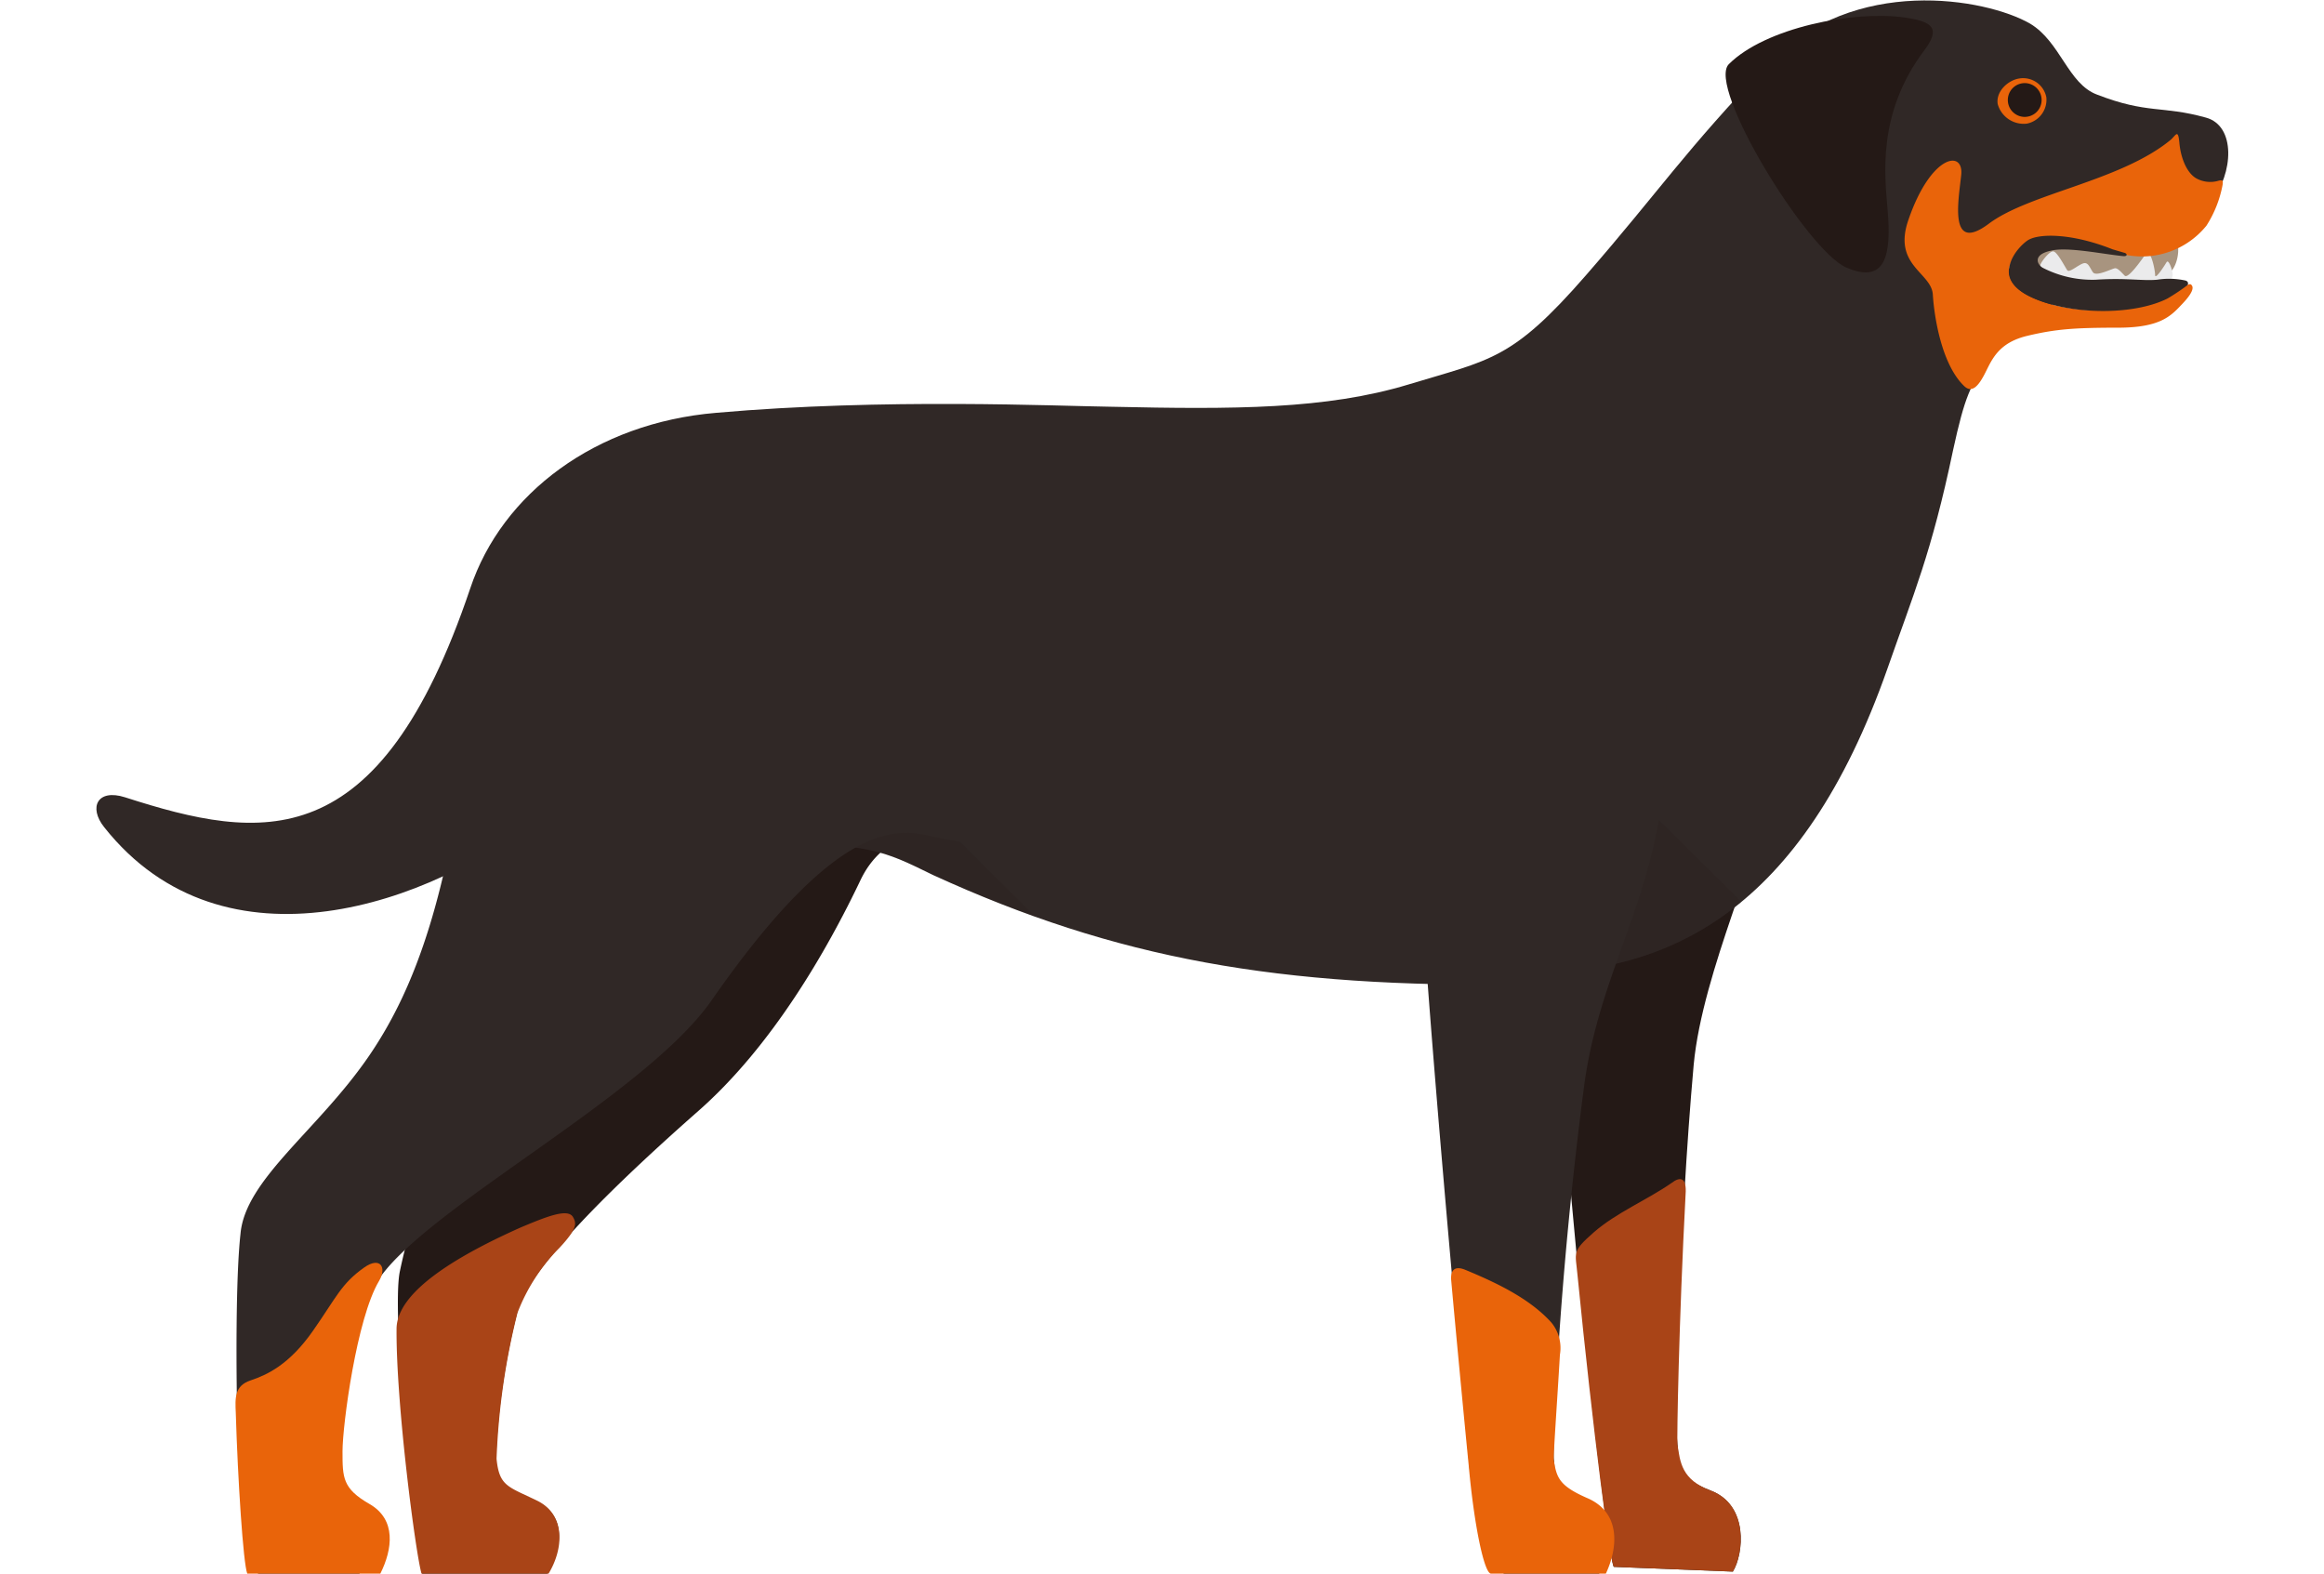 <svg id="Layer_2" data-name="Layer 2" xmlns="http://www.w3.org/2000/svg" xmlns:xlink="http://www.w3.org/1999/xlink" viewBox="0 0 344 233"><defs><style>.cls-1{fill:none;}.cls-2{fill:#241916;}.cls-3{fill:#302826;}.cls-4{clip-path:url(#clip-path);}.cls-5{fill:#251a17;opacity:0.15;isolation:isolate;}.cls-6{fill:#e9640a;}.cls-7{fill:#a94417;}.cls-8{fill:#a8947f;}.cls-9{fill:#ebebec;}</style><clipPath id="clip-path"><path class="cls-1" d="M326.5,17.4c-6.5-1.8-8.6-.5-16.1-3.4-4.3-1.6-5.4-7.8-9.9-10.5-6.6-3.8-26.1-7.2-38.6,5.8s-16.3,19-27.2,31.5-14,12.4-26.2,16.1-25.9,3.7-44,3.3c-8-.1-33.6-1.3-58.5.9C88.2,62.6,74.3,73,69.6,87.1c-13.5,40-30.9,37.4-51.1,30.9-4.1-1.3-5.4,1.5-3.1,4.4,17.8,22.5,48.8,11.2,64.2-1.4,13.4-11,26.9,6.3,37.7,4.7s15.6,1.3,20.8,3.8c27.1,12.4,51.1,16.7,87.5,16.2,1.7,0-1.7-1.6,0-1.6,21.3,0,41.1-9,53.8-45.2,3.8-10.9,6.5-17,9.7-32.3,1.7-7.8,2.6-9.8,5.2-13.2s4.6-6.4,11.8-9.4c4.8-2.1,17.9-10.1,21.2-14.2S331,18.6,326.5,17.4Z"/></clipPath></defs><title>homeDog</title><g id="Layer_1" data-name="Layer 1"><path class="cls-2" d="M92.5,103c-15,13.9-13.5,34.8-20.1,51.1-4.8,11.8-10.3,20.2-13.2,34-1.4,6.3,2.4,41.9,3.3,44.8H81c2.2-3.6,2.9-8.5-1.4-10.6s-5.8-2.1-6.2-6.2a105.4,105.4,0,0,1,3.3-22.4c1.9-6.1,13.4-17.6,26.7-29.3,10.9-9.6,19-23.7,24-34.2,2.9-6,9.8-10.8,31.5-7C160.1,104.2,113.5,83.6,92.5,103Z"/><path class="cls-2" d="M229.8,133.2c.4,30,8.2,98.7,9.1,98.7l17.6.7c1.6-2.6,2.4-9.8-3.3-12s-4.5-4.2-4.9-6.8.2-31.6,2.4-56.2c1.3-14,10.5-32.6,10-37.9C260.6,118.6,229.8,133.2,229.8,133.2Z"/><path class="cls-3" d="M326.5,17.4c-6.5-1.8-8.6-.5-16.1-3.4-4.3-1.6-5.4-7.8-9.9-10.5-6.6-3.8-26.1-7.2-38.6,5.8s-16.3,19-27.2,31.5-14,12.4-26.2,16.1-25.9,3.7-44,3.3c-8-.1-33.6-1.3-58.5.9C88.2,62.6,74.3,73,69.6,87.1c-13.5,40-30.9,37.4-51.1,30.9-4.1-1.3-5.4,1.5-3.1,4.4,17.8,22.5,48.8,11.2,64.2-1.4,13.4-11,26.9,6.3,37.7,4.7s15.6,1.3,20.8,3.8c27.1,12.4,51.1,16.7,87.5,16.2,1.7,0-1.7-1.6,0-1.6,21.3,0,41.1-9,53.8-45.2,3.8-10.9,6.5-17,9.7-32.3,1.7-7.8,2.6-9.8,5.2-13.2s4.6-6.4,11.8-9.4c4.8-2.1,17.9-10.1,21.2-14.2S331,18.6,326.5,17.4Z"/><g class="cls-4"><path class="cls-5" d="M128.4,110.8l40.3,40.4-74.5-5.9Zm98.5,24.3L245,162.5l24-17.8-25.1-25Z"/></g><path class="cls-6" d="M302.9,14.4a3.6,3.6,0,0,1-2.9,3.9,4,4,0,0,1-4.3-2.9c-.3-1.9,1.6-3.6,3.3-3.8A3.5,3.5,0,0,1,302.9,14.4Z"/><path class="cls-2" d="M282,2.6c-7.6-1.1-20.7,1.5-26.1,6.9-3.3,3.3,11.6,27.6,17.4,30.1s6.7-1.8,6.1-8.6c-.4-4.9-1.6-14.2,5.4-23.5C287.3,4.2,286.1,3.2,282,2.6Z"/><path class="cls-7" d="M84.8,180.1c-.8-1.3-4,0-7.8,1.6-8.5,3.8-18.2,9.2-18.3,14.9-.1,11.3,2.9,33.8,3.7,36.3H81.2c2.2-3.6,2.6-8.7-1.7-10.8s-5.6-2.1-6-6.2a104.2,104.2,0,0,1,3.1-21.6,27.8,27.8,0,0,1,6.2-9.6C85.4,181.9,85.4,181.1,84.8,180.1Z"/><path class="cls-7" d="M253.2,220.6c-4.3-1.6-4.5-4.2-4.9-6.8-.1-.8.2-18.1,1.2-37,.2-2.6-.8-2.7-2.1-1.7-3.6,2.5-8.2,4.4-11.5,7.3s-2.7,2.9-2.4,6.3c2.3,23.2,4.9,43.2,5.4,43.2l17.6.7C258.1,230,258.9,222.7,253.2,220.6Z"/><path class="cls-3" d="M105.2,64.2c-5.3,3-30.7,4.5-35.8,43.6-3.1,24-7.5,38-15,48.8s-18.1,18-18.8,26c-.7,6.3-.7,19.8-.4,31.3a72.4,72.4,0,0,0,3,19h15c1.9-3.6,4.4-6.3.4-8.5s-4.4-5.4-4.4-9.3,3.2-19.7,6.5-25.2c6.5-10.7,39.6-27.5,49.6-41.8C125.4,119.2,134,123,138.9,124,192.7,134.9,141.4,43.5,105.2,64.2Z"/><path class="cls-6" d="M53.9,187.6c-3.4,2.4-4.1,4.4-7.6,9.4s-6.8,6.5-9.2,7.3-2.3,2.6-2.2,4.8c.3,9.9,1.1,22.3,1.7,23.8H56.3c1.8-3.6,2.4-8-1.6-10.3s-4-3.9-4-7.8,2.1-19.7,5.4-25.2C57.3,187.6,56.3,185.9,53.9,187.6Z"/><path class="cls-3" d="M208,118.1a180.2,180.2,0,0,1,3,23.1c1.7,23.3,4.3,52.2,6.5,75.8.8,8.9,4.2,15.9,5.2,15.9h14c1.8-3.6,2.9-8.3-2.3-10.5s-4-3.7-4.4-6.4c-.2-1.2.6-25.8,4.5-55.4,2.5-18.4,11.8-29,12.1-50.6.5-35.1-4.1-40.8-10.2-42.6-8-2.3-14.6-3-19.6,1.6S204.4,97.7,208,118.1Z"/><path class="cls-6" d="M234.9,221.7c-4.1-1.8-4.5-3-4.9-5.6-.1-.5.5-8.7.9-15.6a5.9,5.9,0,0,0-1.3-4.8c-3.1-3.4-7.7-5.7-12.8-7.8-1.3-.5-2.1-.1-2,1.5.7,7.8,1.9,20.4,2.6,27.5.8,8.9,2.3,16,3.3,16h17C239.4,229.3,240.1,223.9,234.9,221.7Z"/><path class="cls-8" d="M296.3,37.3c1.1-1.8,11.3-6,18.3-5.7,3,.2,5.7,2.9,7,3.5s.9,3.7-.1,4.9-3.5,2.3-9.8,2.2c-2.9-.1-14.3-1.1-15-3.2S296.3,37.3,296.3,37.3Z"/><path class="cls-9" d="M302,39.3c0-.4,1.3-2.1,1.9-2.1s1.8,2.4,2.1,2.8,1.5-.7,2.3-1,1,.6,1.5,1.3,2.9-.6,3.3-.6.9.6,1.4,1.1,2.4-2.2,3.1-3.2,1.4,2.3,1.4,3.1,1.4-1.4,1.7-1.9.9,1.2.9,1.9-.9,1.2-3.4,1.2h-6a35.1,35.1,0,0,1-7.9-1.2C302.9,40.2,302,39.9,302,39.3Z"/><path class="cls-6" d="M325.1,26.4c-1.4-.8-2.3-3-2.5-5.2s-.5-1.2-1.3-.5c-7.4,6.1-20.9,7.9-26.9,12.4s-4.5-3.4-4.1-7.2-4.5-3-7.8,6.6c-2.4,6.8,3.4,7.8,3.6,11.1s1.3,10.3,4.6,13.5c1.2,1.2,2.2,0,3.2-2s2-4.4,6.2-5.4,7-1.2,13.4-1.2,7.9-1.8,9.6-3.6,1.6-2.5,1.2-2.8-2,1.2-3.6,2c-5.3,2.5-14.9,2.5-20.4-.3s-2-6.6,0-8,6.4-1,12.5,1.4a12.3,12.3,0,0,0,13.8-3.8,16.9,16.9,0,0,0,2.4-6.1c.1-.7-.1-.7-.8-.5A4.3,4.3,0,0,1,325.1,26.4Z"/><path class="cls-3" d="M303.6,37.1c2.4-.6,7.6.5,10.6.8.8.1.7-.4.2-.5l-1.7-.5c-6-2.4-11-2.4-12.6-1.3s-5.3,5.4.2,8.2,15.3,3,20.5.4a31.3,31.3,0,0,0,3-2c.1-.1.2-.6-.4-.7a11.3,11.3,0,0,0-4.1-.1c-2.2.2-4.6-.3-9.1,0a16,16,0,0,1-7.7-1.7C301.6,39.3,300.7,37.7,303.6,37.1Z"/><path class="cls-2" d="M302.2,14.8a2.5,2.5,0,1,1-2.5-2.5h0A2.5,2.5,0,0,1,302.2,14.8Z"/></g></svg>